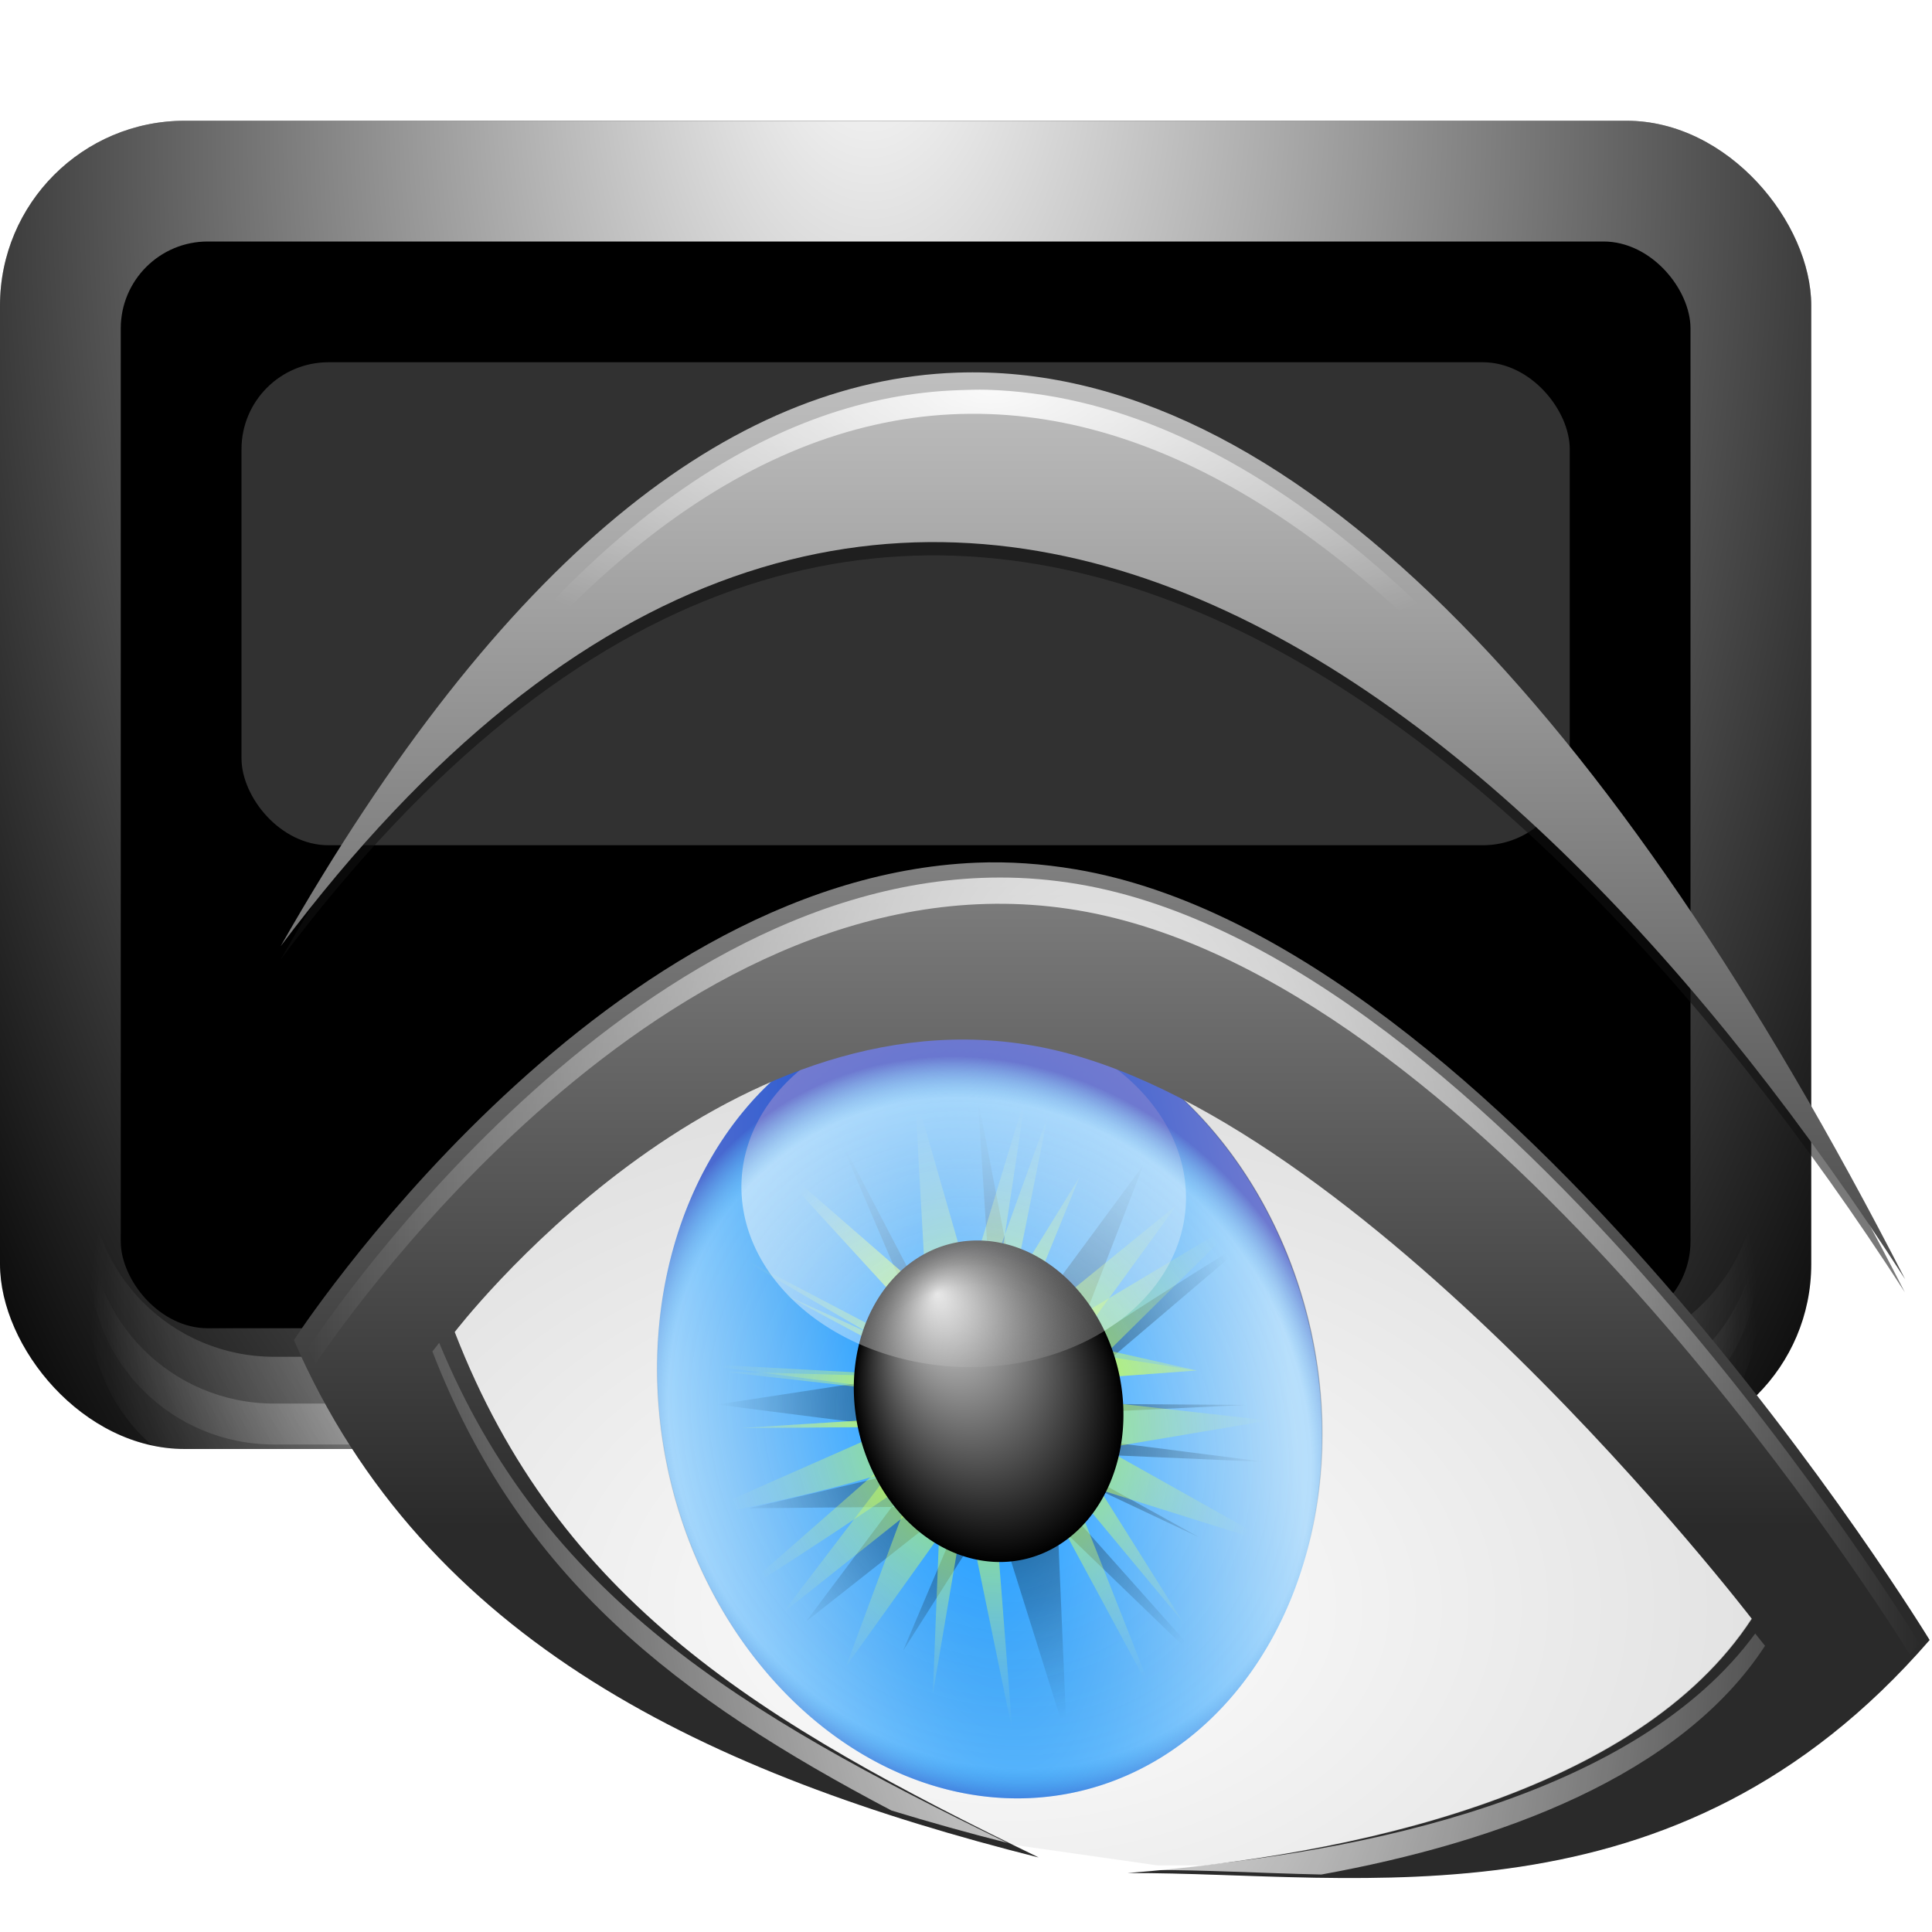 <?xml version="1.0" encoding="UTF-8" standalone="no"?>
<!-- Generator: Adobe Illustrator 12.0.0, SVG Export Plug-In . SVG Version: 6.00 Build 51448)  -->
<svg
   xmlns:ns="http://ns.adobe.com/SaveForWeb/1.0/"
   xmlns:dc="http://purl.org/dc/elements/1.1/"
   xmlns:cc="http://creativecommons.org/ns#"
   xmlns:rdf="http://www.w3.org/1999/02/22-rdf-syntax-ns#"
   xmlns:svg="http://www.w3.org/2000/svg"
   xmlns="http://www.w3.org/2000/svg"
   xmlns:xlink="http://www.w3.org/1999/xlink"
   xmlns:sodipodi="http://sodipodi.sourceforge.net/DTD/sodipodi-0.dtd"
   xmlns:inkscape="http://www.inkscape.org/namespaces/inkscape"
   version="1.1"
   id="Layer_1"
   width="128"
   height="128"
   viewBox="0 0 128 128"
   overflow="visible"
   enable-background="new 0 0 128 128"
   xml:space="preserve"
   sodipodi:version="0.32"
   inkscape:version="0.46"
   sodipodi:docname="View plasmoid16.svg"
   sodipodi:docbase="/home/pinheiro/Documents/pics/trabalhos pagos2007/gexcon/128x128"
   inkscape:output_extension="org.inkscape.output.svg.inkscape"
   inkscape:export-filename="/home/pinheiro/Documents/pics/trabalhos pagos 2007/gexcon/128x128/View plasmoid 16.png"
   inkscape:export-xdpi="22.5"
   inkscape:export-ydpi="22.5"><defs
   id="defs105"><inkscape:perspective
     sodipodi:type="inkscape:persp3d"
     inkscape:vp_x="0 : 64 : 1"
     inkscape:vp_y="0 : 1000 : 0"
     inkscape:vp_z="128 : 64 : 1"
     inkscape:persp3d-origin="64 : 42.666667 : 1"
     id="perspective2521" /><linearGradient
     inkscape:collect="always"
     id="linearGradient3437"><stop
       style="stop-color:#ffffff;stop-opacity:1;"
       offset="0"
       id="stop3439" /><stop
       style="stop-color:#ffffff;stop-opacity:0;"
       offset="1"
       id="stop3441" /></linearGradient><linearGradient
     inkscape:collect="always"
     id="linearGradient3429"><stop
       style="stop-color:#ffffff;stop-opacity:1;"
       offset="0"
       id="stop3431" /><stop
       style="stop-color:#ffffff;stop-opacity:0;"
       offset="1"
       id="stop3433" /></linearGradient><linearGradient
     id="linearGradient3423"><stop
       id="stop3425"
       offset="0"
       style="stop-color:#2a2a2a;stop-opacity:1" /><stop
       id="stop3427"
       offset="1"
       style="stop-color:#bfbfbf;stop-opacity:1;" /></linearGradient><linearGradient
     inkscape:collect="always"
     id="linearGradient3390"><stop
       style="stop-color:#ffffff;stop-opacity:1;"
       offset="0"
       id="stop3392" /><stop
       style="stop-color:#ffffff;stop-opacity:0;"
       offset="1"
       id="stop3394" /></linearGradient><linearGradient
     id="linearGradient3362"><stop
       id="stop3364"
       offset="0"
       style="stop-color:#ffffff;stop-opacity:0;" /><stop
       style="stop-color:#ffffff;stop-opacity:0;"
       offset="0.5"
       id="stop3368" /><stop
       id="stop3366"
       offset="1"
       style="stop-color:#ffffff;stop-opacity:1;" /></linearGradient><linearGradient
     id="linearGradient3337"><stop
       style="stop-color:#ffffff;stop-opacity:1;"
       offset="0"
       id="stop3339" /><stop
       style="stop-color:#ffffff;stop-opacity:0;"
       offset="1"
       id="stop3341" /></linearGradient><linearGradient
     id="linearGradient3312"><stop
       style="stop-color:#adff1b;stop-opacity:1;"
       offset="0"
       id="stop3314" /><stop
       style="stop-color:#e4ffb4;stop-opacity:0;"
       offset="1"
       id="stop3316" /></linearGradient><linearGradient
     inkscape:collect="always"
     id="linearGradient3300"><stop
       style="stop-color:#060606;stop-opacity:1;"
       offset="0"
       id="stop3302" /><stop
       style="stop-color:#060606;stop-opacity:0;"
       offset="1"
       id="stop3304" /></linearGradient><linearGradient
     id="linearGradient3138"><stop
       style="stop-color:#ffffff;stop-opacity:1;"
       offset="0"
       id="stop3140" /><stop
       style="stop-color:#d9d9d9;stop-opacity:1;"
       offset="1"
       id="stop3142" /></linearGradient><linearGradient
     id="linearGradient3116"><stop
       style="stop-color:#ffffff;stop-opacity:0;"
       offset="0"
       id="stop3118" /><stop
       id="stop3126"
       offset="0.384"
       style="stop-color:#000000;stop-opacity:0;" /><stop
       id="stop3124"
       offset="0.889"
       style="stop-color:#0086d6;stop-opacity:0.078;" /><stop
       style="stop-color:#0b009b;stop-opacity:0.475;"
       offset="1"
       id="stop3120" /></linearGradient><linearGradient
     inkscape:collect="always"
     id="linearGradient3108"><stop
       style="stop-color:#000000;stop-opacity:1;"
       offset="0"
       id="stop3110" /><stop
       style="stop-color:#000000;stop-opacity:0;"
       offset="1"
       id="stop3112" /></linearGradient><linearGradient
     id="linearGradient2974"><stop
       id="stop2976"
       offset="0"
       style="stop-color:#ffffff;stop-opacity:0.873;" /><stop
       id="stop2978"
       offset="1"
       style="stop-color:#ffffff;stop-opacity:0;" /></linearGradient><linearGradient
     inkscape:collect="always"
     id="linearGradient2962"><stop
       style="stop-color:#000000;stop-opacity:1;"
       offset="0"
       id="stop2964" /><stop
       style="stop-color:#000000;stop-opacity:0;"
       offset="1"
       id="stop2966" /></linearGradient><linearGradient
     inkscape:collect="always"
     id="linearGradient2944"><stop
       style="stop-color:#ffffff;stop-opacity:1;"
       offset="0"
       id="stop2946" /><stop
       style="stop-color:#ffffff;stop-opacity:0;"
       offset="1"
       id="stop2948" /></linearGradient><linearGradient
     id="linearGradient5368"><stop
       style="stop-color:#0590ff;stop-opacity:1;"
       offset="0"
       id="stop5370" /><stop
       style="stop-color:#c6e6ff;stop-opacity:1;"
       offset="1"
       id="stop5372" /></linearGradient><radialGradient
     gradientUnits="userSpaceOnUse"
     r="111.001"
     cy="-9"
     cx="51.999"
     id="XMLID_5_"
     gradientTransform="translate(-103.157,-34.959)">
				<stop
   id="stop2424"
   style="stop-color:#1f79ff;stop-opacity:1;"
   offset="0.15" />
				
				
				
				<stop
   id="stop22"
   style="stop-color:#163a66;stop-opacity:1;"
   offset="1" />
			</radialGradient><filter
     inkscape:collect="always"
     id="filter3223"
     x="-0.071"
     width="1.142"
     y="-0.11"
     height="1.22"><feGaussianBlur
       inkscape:collect="always"
       stdDeviation="3.497"
       id="feGaussianBlur3225" /></filter><filter
     inkscape:collect="always"
     id="filter3272"><feGaussianBlur
       inkscape:collect="always"
       stdDeviation="0.863"
       id="feGaussianBlur3274" /></filter><radialGradient
     inkscape:collect="always"
     xlink:href="#linearGradient3116"
     id="radialGradient3276"
     gradientUnits="userSpaceOnUse"
     gradientTransform="matrix(0.997,-0.339,0.404,1.042,28.684,-104.209)"
     cx="-316.327"
     cy="-70.088"
     fx="-316.327"
     fy="-70.088"
     r="65.283" /><radialGradient
     inkscape:collect="always"
     xlink:href="#linearGradient3108"
     id="radialGradient3278"
     gradientUnits="userSpaceOnUse"
     gradientTransform="matrix(1.063,-0.585,0.537,0.851,53.675,-202.747)"
     cx="-304.467"
     cy="-68.145"
     fx="-315.069"
     fy="-57.974"
     r="65.186" /><radialGradient
     inkscape:collect="always"
     xlink:href="#linearGradient2974"
     id="radialGradient3280"
     gradientUnits="userSpaceOnUse"
     gradientTransform="matrix(1,0,0,1.144,0,10.927)"
     cx="-313.779"
     cy="-75.846"
     fx="-327.881"
     fy="-122.291"
     r="65.186" /><radialGradient
     inkscape:collect="always"
     xlink:href="#linearGradient2962"
     id="radialGradient3282"
     gradientUnits="userSpaceOnUse"
     gradientTransform="matrix(1,0,0,1.144,0,10.927)"
     cx="-313.779"
     cy="-75.846"
     fx="-313.779"
     fy="-75.846"
     r="65.186" /><linearGradient
     inkscape:collect="always"
     xlink:href="#linearGradient2944"
     id="linearGradient3284"
     gradientUnits="userSpaceOnUse"
     x1="-267.98"
     y1="-226.544"
     x2="-329.332"
     y2="78.232" /><radialGradient
     inkscape:collect="always"
     xlink:href="#linearGradient5368"
     id="radialGradient3286"
     gradientUnits="userSpaceOnUse"
     gradientTransform="matrix(0.999,4.0687586e-2,-0.116,2.839,-10.471,173.538)"
     cx="-318.596"
     cy="-88.288"
     fx="-318.596"
     fy="-88.288"
     r="65.186" /><filter
     inkscape:collect="always"
     id="filter3323"><feGaussianBlur
       inkscape:collect="always"
       stdDeviation="0.761"
       id="feGaussianBlur3325" /></filter><filter
     inkscape:collect="always"
     id="filter3357"><feGaussianBlur
       inkscape:collect="always"
       stdDeviation="2.402"
       id="feGaussianBlur3359" /></filter><radialGradient
     inkscape:collect="always"
     xlink:href="#linearGradient3300"
     id="radialGradient3306"
     cx="-622.266"
     cy="-51.687"
     fx="-622.266"
     fy="-51.687"
     r="54.297"
     gradientTransform="matrix(1,0,0,1.079,0,4.09)"
     gradientUnits="userSpaceOnUse" /><radialGradient
     inkscape:collect="always"
     xlink:href="#linearGradient3312"
     id="radialGradient3318"
     cx="-679.297"
     cy="-60.281"
     fx="-679.297"
     fy="-60.281"
     r="54.297"
     gradientTransform="matrix(1,0,0,1.079,0,4.77)"
     gradientUnits="userSpaceOnUse" /><radialGradient
     inkscape:collect="always"
     xlink:href="#linearGradient3312"
     id="radialGradient3326"
     gradientUnits="userSpaceOnUse"
     gradientTransform="matrix(1,0,0,1.079,0,4.77)"
     cx="-679.297"
     cy="-60.281"
     fx="-679.297"
     fy="-60.281"
     r="54.297" /><radialGradient
     inkscape:collect="always"
     xlink:href="#linearGradient3337"
     id="radialGradient3347"
     gradientUnits="userSpaceOnUse"
     gradientTransform="matrix(1,0,0,-0.587,0,108.245)"
     cx="61.186"
     cy="32.312"
     fx="61.186"
     fy="32.312"
     r="55.266" /><radialGradient
     inkscape:collect="always"
     xlink:href="#linearGradient3390"
     id="radialGradient3396"
     cx="61.644"
     cy="35.134"
     fx="58.739"
     fy="26.369"
     r="61.09"
     gradientTransform="matrix(1.286,-2.4957247e-8,3.8541091e-8,2.098,-18.212,-57.206)"
     gradientUnits="userSpaceOnUse" /><radialGradient
     inkscape:collect="always"
     xlink:href="#linearGradient3138"
     id="radialGradient3408"
     cx="67.575"
     cy="114.022"
     fx="67.575"
     fy="114.022"
     r="46.56"
     gradientTransform="matrix(1.432,0,0,0.932,-30.18,0.12)"
     gradientUnits="userSpaceOnUse" /><linearGradient
     inkscape:collect="always"
     xlink:href="#linearGradient3423"
     id="linearGradient3421"
     gradientUnits="userSpaceOnUse"
     x1="73.219"
     y1="101.152"
     x2="73.219"
     y2="24.669" /><radialGradient
     inkscape:collect="always"
     xlink:href="#linearGradient3429"
     id="radialGradient3435"
     cx="56.316"
     cy="-12.925"
     fx="56.316"
     fy="-12.925"
     r="48.688"
     gradientTransform="matrix(1,0,0,0.443,0,19.924)"
     gradientUnits="userSpaceOnUse" /><radialGradient
     inkscape:collect="always"
     xlink:href="#linearGradient3437"
     id="radialGradient3443"
     cx="68.017"
     cy="88.292"
     fx="68.017"
     fy="88.292"
     r="58.142"
     gradientTransform="matrix(0.999,-4.2631892e-2,9.5048617e-2,2.414,-8.335,-121.95)"
     gradientUnits="userSpaceOnUse" /><radialGradient
     inkscape:collect="always"
     xlink:href="#linearGradient3337"
     id="radialGradient3293"
     gradientUnits="userSpaceOnUse"
     gradientTransform="matrix(1,0,0,-0.587,0,105.145)"
     cx="61.186"
     cy="32.312"
     fx="61.186"
     fy="32.312"
     r="55.266" /></defs><sodipodi:namedview
   inkscape:window-height="676"
   inkscape:window-width="1049"
   inkscape:pageshadow="2"
   inkscape:pageopacity="0.0"
   guidetolerance="10.0"
   gridtolerance="10.0"
   objecttolerance="10.0"
   borderopacity="1.0"
   bordercolor="#666666"
   pagecolor="#ffffff"
   id="base"
   inkscape:zoom="1.2540097"
   inkscape:cx="102.33733"
   inkscape:cy="34.817582"
   inkscape:window-x="709"
   inkscape:window-y="351"
   inkscape:current-layer="Layer_1"
   showgrid="true"
   inkscape:object-bbox="true"
   inkscape:grid-points="true"
   showguides="true"
   inkscape:guide-bbox="true"><inkscape:grid
     type="xygrid"
     id="grid2359"
     spacingx="5.818px"
     spacingy="5.818px"
     empspacing="2"
     visible="true"
     enabled="false" /><inkscape:grid
     id="GridFromPre046Settings"
     type="xygrid"
     originx="0px"
     originy="0px"
     spacingx="4px"
     spacingy="4px"
     color="#0000ff"
     empcolor="#0000ff"
     opacity="0.2"
     empopacity="0.4"
     empspacing="2"
     visible="true"
     enabled="true" /></sodipodi:namedview>

<radialGradient
   id="XMLID_7_"
   cx="102"
   cy="112.305"
   r="139.559"
   gradientUnits="userSpaceOnUse">
	<stop
   offset="0"
   style="stop-color:#3e3e3e;stop-opacity:1;"
   id="stop16" />
	
	
	
	
	<stop
   offset="0.174"
   style="stop-color:#dfdfdf;stop-opacity:1;"
   id="stop26" />
	<stop
   offset="0.21"
   style="stop-color:#ECF2F5"
   id="stop28" />
	<stop
   offset="0.243"
   style="stop-color:#FAFCFD"
   id="stop30" />
	<stop
   offset="0.272"
   style="stop-color:#FFFFFF"
   id="stop32" />
</radialGradient>

<radialGradient
   id="XMLID_8_"
   cx="102"
   cy="112.305"
   r="139.559"
   gradientUnits="userSpaceOnUse">
	<stop
   offset="0"
   style="stop-color:#535557"
   id="stop37" />
	
	<stop
   offset="0.114"
   style="stop-color:#898A8C"
   id="stop41" />
	
	
	<stop
   offset="0.203"
   style="stop-color:#ECECEC"
   id="stop47" />
	<stop
   offset="0.236"
   style="stop-color:#FAFAFA"
   id="stop49" />
	<stop
   offset="0.272"
   style="stop-color:#FFFFFF"
   id="stop51" />
	<stop
   offset="0.531"
   style="stop-color:#FAFAFA"
   id="stop53" />
	<stop
   offset="0.845"
   style="stop-color:#EBECEC"
   id="stop55" />
	<stop
   offset="1"
   style="stop-color:#E1E2E3"
   id="stop57" />
</radialGradient>

<linearGradient
   id="XMLID_9_"
   gradientUnits="userSpaceOnUse"
   x1="94.344"
   y1="102.345"
   x2="86.536"
   y2="94.537">
	<stop
   offset="0"
   style="stop-color:#FFFFFF"
   id="stop62" />
	<stop
   offset="1"
   style="stop-color:#555753"
   id="stop64" />
</linearGradient>

<linearGradient
   id="XMLID_10_"
   gradientUnits="userSpaceOnUse"
   x1="95"
   y1="103"
   x2="86.587"
   y2="94.587">
	<stop
   offset="0"
   style="stop-color:#FFFFFF"
   id="stop69" />
	<stop
   offset="1"
   style="stop-color:#555753"
   id="stop71" />
</linearGradient>

<linearGradient
   id="XMLID_11_"
   gradientUnits="userSpaceOnUse"
   x1="95"
   y1="103"
   x2="87.293"
   y2="95.293">
	<stop
   offset="0"
   style="stop-color:#FFFFFF"
   id="stop76" />
	<stop
   offset="1"
   style="stop-color:#393B38"
   id="stop78" />
</linearGradient>

<linearGradient
   id="XMLID_12_"
   gradientUnits="userSpaceOnUse"
   x1="96"
   y1="104"
   x2="88"
   y2="96">
	<stop
   offset="0"
   style="stop-color:#888A85"
   id="stop83" />
	<stop
   offset="0.007"
   style="stop-color:#8C8E89"
   id="stop85" />
	<stop
   offset="0.067"
   style="stop-color:#ABACA9"
   id="stop87" />
	<stop
   offset="0.135"
   style="stop-color:#C5C6C4"
   id="stop89" />
	<stop
   offset="0.211"
   style="stop-color:#DBDBDA"
   id="stop91" />
	<stop
   offset="0.301"
   style="stop-color:#EBEBEB"
   id="stop93" />
	<stop
   offset="0.412"
   style="stop-color:#F7F7F6"
   id="stop95" />
	<stop
   offset="0.568"
   style="stop-color:#FDFDFD"
   id="stop97" />
	<stop
   offset="1"
   style="stop-color:#FFFFFF"
   id="stop99" />
</linearGradient>


<g
   id="g3377"><rect
     ry="12.241"
     rx="12.241"
     y="8"
     x="0"
     height="88"
     width="120"
     id="rect3330"
     style="opacity:1;fill:#000000;fill-opacity:1;stroke:none;stroke-width:0.786;stroke-linecap:round;stroke-linejoin:round;stroke-miterlimit:4;stroke-dasharray:none;stroke-opacity:1" /><path
     style="opacity:1;fill:url(#radialGradient3347);fill-opacity:1;stroke:none;stroke-width:0.786;stroke-linecap:round;stroke-linejoin:round;stroke-miterlimit:4;stroke-dasharray:none;stroke-opacity:1"
     d="M 18.171,98.803 C 11.389,98.803 5.921,93.366 5.921,86.585 L 5.921,80.741 C 5.921,87.522 11.389,92.991 18.171,92.991 L 104.233,92.991 C 111.015,92.991 116.452,87.522 116.452,80.741 L 116.452,86.585 C 116.452,93.366 111.015,98.803 104.233,98.803 L 18.171,98.803 z"
     id="path3345"
     sodipodi:nodetypes="ccccccccc" /><rect
     style="opacity:1;fill:url(#radialGradient3396);fill-opacity:1;stroke:none;stroke-width:0.786;stroke-linecap:round;stroke-linejoin:round;stroke-miterlimit:4;stroke-dasharray:none;stroke-opacity:1"
     id="rect3388"
     width="120"
     height="88"
     x="0"
     y="8"
     rx="12.241"
     ry="12.241" /></g><g
   id="g3382"><rect
     style="opacity:1;fill:#000000;fill-opacity:1;stroke:none;stroke-width:0.786;stroke-linecap:round;stroke-linejoin:round;stroke-miterlimit:4;stroke-dasharray:none;stroke-opacity:1"
     id="rect3384"
     width="104"
     height="72"
     x="8"
     y="16"
     rx="5.762"
     ry="5.762" /><path
     sodipodi:nodetypes="ccccccccc"
     id="path3386"
     d="M 18.171,95.703 C 11.389,95.703 5.921,90.266 5.921,83.485 L 5.921,77.641 C 5.921,84.422 11.389,89.891 18.171,89.891 L 104.233,89.891 C 111.015,89.891 116.452,84.422 116.452,77.641 L 116.452,83.485 C 116.452,90.266 111.015,95.703 104.233,95.703 L 18.171,95.703 z"
     style="opacity:1;fill:url(#radialGradient3293);fill-opacity:1;stroke:none;stroke-width:0.786;stroke-linecap:round;stroke-linejoin:round;stroke-miterlimit:4;stroke-dasharray:none;stroke-opacity:1" /></g><path
   style="fill:url(#radialGradient3408);fill-opacity:1;fill-rule:evenodd;stroke:none;stroke-width:1px;stroke-linecap:butt;stroke-linejoin:miter;stroke-opacity:1"
   d="M 26.771,86.011 L 56.849,61.949 L 81.206,68.755 L 101.819,83.597 L 122.02,109.157 L 109.652,118.639 L 88.627,123.586 L 76.671,123.586 L 65.128,121.937 L 40.392,109.982 L 28.849,98.026 L 26.771,86.011 z"
   id="path3400" /><rect
   style="opacity:1;fill:#6d6d6d;fill-opacity:0.449;stroke:none;stroke-width:0.786;stroke-linecap:round;stroke-linejoin:round;stroke-miterlimit:4;stroke-dasharray:none;stroke-opacity:1"
   id="rect3398"
   width="88"
   height="32"
   x="16"
   y="24"
   rx="5.762"
   ry="5.762" /><path
   sodipodi:nodetypes="cscccsccc"
   id="path3161"
   d="M 20.438,84.984 C 20.438,84.984 39.614,58.876 62.731,63.583 C 85.847,68.291 114.02,106.494 114.02,106.494 C 105.788,119.633 85.158,124.299 69.002,125.608 C 85.848,125.552 108.43,130.228 126.845,108.113 C 126.845,108.113 96.108,55.613 65.211,50.204 C 34.314,44.795 8.838,85.583 8.838,85.583 C 18.333,108.347 38.89,118.205 62.564,124.426 C 42.56,114.305 27.981,105.266 20.438,84.984 z"
   style="opacity:0.361;fill:#000000;fill-opacity:1;fill-rule:evenodd;stroke:none;stroke-width:1px;stroke-linecap:butt;stroke-linejoin:miter;stroke-opacity:1;filter:url(#filter3223)"
   transform="matrix(0.918,0,0,0.882,11.362,13.292)" /><path
   sodipodi:type="arc"
   style="fill:url(#radialGradient3286);fill-opacity:1;stroke:none;stroke-width:0.193;stroke-linecap:round;stroke-linejoin:round;stroke-miterlimit:4;stroke-dasharray:none;stroke-dashoffset:1.088;stroke-opacity:1"
   id="path2926"
   sodipodi:cx="-313.77863"
   sodipodi:cy="-75.845619"
   sodipodi:rx="65.186401"
   sodipodi:ry="74.577667"
   d="M -248.592,-75.846 A 65.186,74.578 0 1 1 -378.965,-75.846 A 65.186,74.578 0 1 1 -248.592,-75.846 z"
   transform="matrix(0.328,-6.4118004e-2,7.1159589e-2,0.348,173.884,99.134)" /><g
   id="g3102"
   transform="matrix(0.334,4.2577254e-2,-2.9808726e-2,0.352,272.069,138.407)"><path
     id="path2994"
     d="M -618.75,-55.594 C -609.375,-64.969 -573.437,-91.531 -573.437,-91.531 L -615.625,-49.344 L -567.969,-49.344 L -617.187,-45.437 L -571.875,-6.375 L -625.351,-45.65 L -602.344,6.906 L -610.156,-50.906 L -655.469,-8.719 L -619.531,-64.969 L -623.437,-47 L -676.562,-47 L -627.344,-60.281 L -630.501,-53.061 L -657.812,-100.906 L -620.312,-46.219 L -630.469,-110.281 L -612.5,-50.125 L -596.875,-101.687 L -627.344,-53.25 L -572.656,-59.5 L -624.219,-50.906 L -579.687,-33.719 L -621.875,-47 L -635.937,-5.594 L -613.281,-47.781 L -668.572,-28.456 L -603.906,-36.844 L -618.75,-55.594 z"
     style="opacity:0.581;fill:url(#radialGradient3306);fill-opacity:1;fill-rule:evenodd;stroke:none;stroke-width:1px;stroke-linecap:butt;stroke-linejoin:miter;stroke-opacity:1"
     sodipodi:nodetypes="cccccccccccccccccccccccccccccc" /><path
     transform="matrix(-1,1.4281948e-2,-1.4281948e-2,-1,-1302.354,-102.261)"
     style="opacity:1;fill:url(#radialGradient3318);fill-opacity:1;fill-rule:evenodd;stroke:none;stroke-width:1px;stroke-linecap:butt;stroke-linejoin:miter;stroke-opacity:1"
     d="M -675.781,-64.187 C -666.406,-73.562 -630.469,-100.125 -630.469,-100.125 L -672.656,-57.937 L -625,-57.937 L -674.219,-54.031 L -628.906,-14.969 L -677.344,-47.781 L -659.375,-1.687 L -667.187,-59.5 L -712.5,-17.312 L -676.562,-73.562 L -680.469,-55.594 L -733.594,-55.594 L -684.375,-68.875 L -685.156,-51.687 L -714.844,-109.5 L -677.344,-54.812 L -687.5,-118.875 L -669.531,-58.719 L -653.906,-110.281 L -684.375,-61.844 L -629.687,-68.094 L -681.25,-59.5 L -636.719,-42.312 L -678.906,-55.594 L -692.969,-14.187 L -670.312,-56.375 L -718.75,-47.781 L -660.937,-45.437 L -675.781,-64.187 z"
     id="path3072" /><path
     id="path3324"
     d="M -675.781,-64.187 C -666.406,-73.562 -620.498,-86.21 -620.498,-86.21 L -672.656,-57.937 L -619.156,-57.063 L -674.219,-54.031 L -628.906,-14.969 L -677.344,-47.781 L -681.301,0.151 L -667.187,-59.5 L -725.714,-18.4 L -676.562,-73.562 L -680.469,-55.594 L -736.898,-78.708 L -684.375,-68.875 L -685.156,-51.687 L -719.54,-95.019 L -677.344,-54.812 L -671.347,-113.607 L -669.531,-58.719 L -640.658,-101.708 L -684.375,-61.844 L -629.687,-68.094 L -681.25,-59.5 L -623.544,-34.73 L -678.906,-55.594 L -685.863,-3.462 L -670.312,-56.375 L -718.75,-47.781 L -673.893,-43.058 L -675.781,-64.187 z"
     style="opacity:1;fill:url(#radialGradient3326);fill-opacity:1;fill-rule:evenodd;stroke:none;stroke-width:1px;stroke-linecap:butt;stroke-linejoin:miter;stroke-opacity:1"
     transform="matrix(-1,1.4281948e-2,-1.4281948e-2,-1,-1302.354,-102.261)"
     sodipodi:nodetypes="cccccccccccccccccccccccccccccc" /></g><path
   transform="matrix(0.133,-2.5965769e-2,2.8817382e-2,0.141,109.417,95.383)"
   d="M -248.592,-75.846 A 65.186,74.578 0 1 1 -378.965,-75.846 A 65.186,74.578 0 1 1 -248.592,-75.846 z"
   sodipodi:ry="74.577667"
   sodipodi:rx="65.186401"
   sodipodi:cy="-75.845619"
   sodipodi:cx="-313.77863"
   id="path2936"
   style="fill:#000000;fill-opacity:1;stroke:none;stroke-width:0.193;stroke-linecap:round;stroke-linejoin:round;stroke-miterlimit:4;stroke-dasharray:none;stroke-dashoffset:1.088;stroke-opacity:1"
   sodipodi:type="arc" /><path
   transform="matrix(0.204,-0.11,0.115,0.129,136.581,54.259)"
   d="M -255.092,-75.846 A 58.686,74.578 0 1 1 -372.465,-75.846 A 58.686,74.578 0 1 1 -255.092,-75.846 z"
   sodipodi:ry="74.577667"
   sodipodi:rx="58.686314"
   sodipodi:cy="-75.845619"
   sodipodi:cx="-313.77863"
   id="path2940"
   style="fill:url(#linearGradient3284);fill-opacity:1;stroke:none;stroke-width:0.193;stroke-linecap:round;stroke-linejoin:round;stroke-miterlimit:4;stroke-dasharray:none;stroke-dashoffset:1.088;stroke-opacity:1"
   sodipodi:type="arc" /><path
   sodipodi:type="arc"
   style="fill:url(#radialGradient3282);fill-opacity:1;stroke:none;stroke-width:0.193;stroke-linecap:round;stroke-linejoin:round;stroke-miterlimit:4;stroke-dasharray:none;stroke-dashoffset:1.088;stroke-opacity:1"
   id="path2960"
   sodipodi:cx="-313.77863"
   sodipodi:cy="-75.845619"
   sodipodi:rx="65.186401"
   sodipodi:ry="74.577667"
   d="M -248.592,-75.846 A 65.186,74.578 0 1 1 -378.965,-75.846 A 65.186,74.578 0 1 1 -248.592,-75.846 z"
   transform="matrix(0.133,-2.5965769e-2,2.8817382e-2,0.141,109.417,95.383)" /><path
   transform="matrix(0.133,-2.5965769e-2,2.8817382e-2,0.141,109.417,95.383)"
   d="M -248.592,-75.846 A 65.186,74.578 0 1 1 -378.965,-75.846 A 65.186,74.578 0 1 1 -248.592,-75.846 z"
   sodipodi:ry="74.577667"
   sodipodi:rx="65.186401"
   sodipodi:cy="-75.845619"
   sodipodi:cx="-313.77863"
   id="path2970"
   style="fill:url(#radialGradient3280);fill-opacity:1;stroke:none;stroke-width:0.193;stroke-linecap:round;stroke-linejoin:round;stroke-miterlimit:4;stroke-dasharray:none;stroke-dashoffset:1.088;stroke-opacity:1"
   sodipodi:type="arc" /><path
   transform="matrix(0.328,-6.4118004e-2,7.1159589e-2,0.348,173.884,99.134)"
   d="M -248.592,-75.846 A 65.186,74.578 0 1 1 -378.965,-75.846 A 65.186,74.578 0 1 1 -248.592,-75.846 z"
   sodipodi:ry="74.577667"
   sodipodi:rx="65.186401"
   sodipodi:cy="-75.845619"
   sodipodi:cx="-313.77863"
   id="path3106"
   style="fill:url(#radialGradient3276);fill-opacity:1;stroke:url(#radialGradient3278);stroke-width:0.193;stroke-linecap:round;stroke-linejoin:round;stroke-miterlimit:4;stroke-dasharray:none;stroke-dashoffset:1.088;stroke-opacity:1"
   sodipodi:type="arc" /><path
   sodipodi:nodetypes="ccc"
   id="path3327"
   d="M 3,57 C 48,-3 96,37 125,82 C 88.046,9.982 44,-15 3,57 z"
   style="opacity:0.747;fill:#101010;fill-opacity:1;fill-rule:evenodd;stroke:none;stroke-width:1px;stroke-linecap:butt;stroke-linejoin:miter;stroke-opacity:1;filter:url(#filter3357)"
   transform="matrix(0.882,0,0,0.882,15.95,13.292)" /><path
   style="fill:url(#linearGradient3421);fill-opacity:1;fill-rule:evenodd;stroke:none;stroke-width:1px;stroke-linecap:butt;stroke-linejoin:miter;stroke-opacity:1"
   d="M 63.406 24.688 C 48.426 25.205 33.287 36.885 18.594 62.688 C 58.29 9.759 100.637 45.054 126.219 84.75 C 106.863 47.029 85.301 23.931 63.406 24.688 z M 64.688 57.156 C 39.352 58.196 19.469 88.781 19.469 88.781 C 28.188 108.862 47.073 117.574 68.812 123.062 C 50.443 114.134 37.051 106.141 30.125 88.25 C 30.125 88.25 47.741 65.222 68.969 69.375 C 90.197 73.528 116.062 107.25 116.062 107.25 C 108.503 118.84 89.555 122.939 74.719 124.094 C 90.188 124.045 110.933 128.165 127.844 108.656 C 127.844 108.656 99.623 62.365 71.25 57.594 C 69.033 57.221 66.835 57.068 64.688 57.156 z "
   id="path2924" /><path
   style="fill:url(#radialGradient3435);fill-opacity:1;fill-rule:evenodd;stroke:none;stroke-width:1px;stroke-linecap:butt;stroke-linejoin:miter;stroke-opacity:1;filter:url(#filter3323);opacity:0.959"
   d="M 56.038,14.207 C 55.352,14.187 54.661,14.214 53.975,14.236 C 40.164,14.688 26.235,23.792 12.6,43.474 C 13.913,42.186 15.222,40.953 16.538,39.812 C 46.471,1.213 77.641,12.503 105.569,52.57 C 107.068,54.112 108.528,55.709 109.975,57.325 C 92.972,30.78 74.646,14.746 56.038,14.207 z"
   id="path3290"
   transform="matrix(0.882,0,0,0.882,15.95,13.292)" /><path
   style="fill:url(#radialGradient3443);fill-opacity:1;fill-rule:evenodd;stroke:none;stroke-width:1px;stroke-linecap:butt;stroke-linejoin:miter;stroke-opacity:1;filter:url(#filter3272)"
   d="M 59.781,50.847 C 31.942,50.87 9.875,86.191 9.875,86.191 C 10.04,86.588 10.225,86.971 10.398,87.361 C 13.072,83.25 36.737,48.289 65.415,53.31 C 93.884,58.294 121.902,103.31 125.451,109.189 C 125.686,108.917 125.926,108.669 126.159,108.389 C 126.159,108.389 95.855,56.668 65.415,51.339 C 63.513,51.006 61.637,50.845 59.781,50.847 z M 19.32,85.799 C 19.116,86.062 18.828,86.445 18.828,86.445 C 25.161,103.474 36.535,112.472 51.955,120.927 C 54.692,121.797 57.487,122.613 60.329,123.36 C 41.061,113.611 26.887,104.857 19.32,85.799 z M 114.298,107.634 C 105.764,119.77 86.145,124.145 70.672,125.399 C 74.514,125.386 78.66,125.636 82.987,125.737 C 95.858,123.307 108.894,118.313 115.006,108.558 C 115.006,108.558 114.567,107.99 114.298,107.634 z"
   id="path3227"
   sodipodi:nodetypes="cccscssccccccccccc"
   transform="matrix(0.918,0,0,0.882,11.362,13.292)" /></svg>